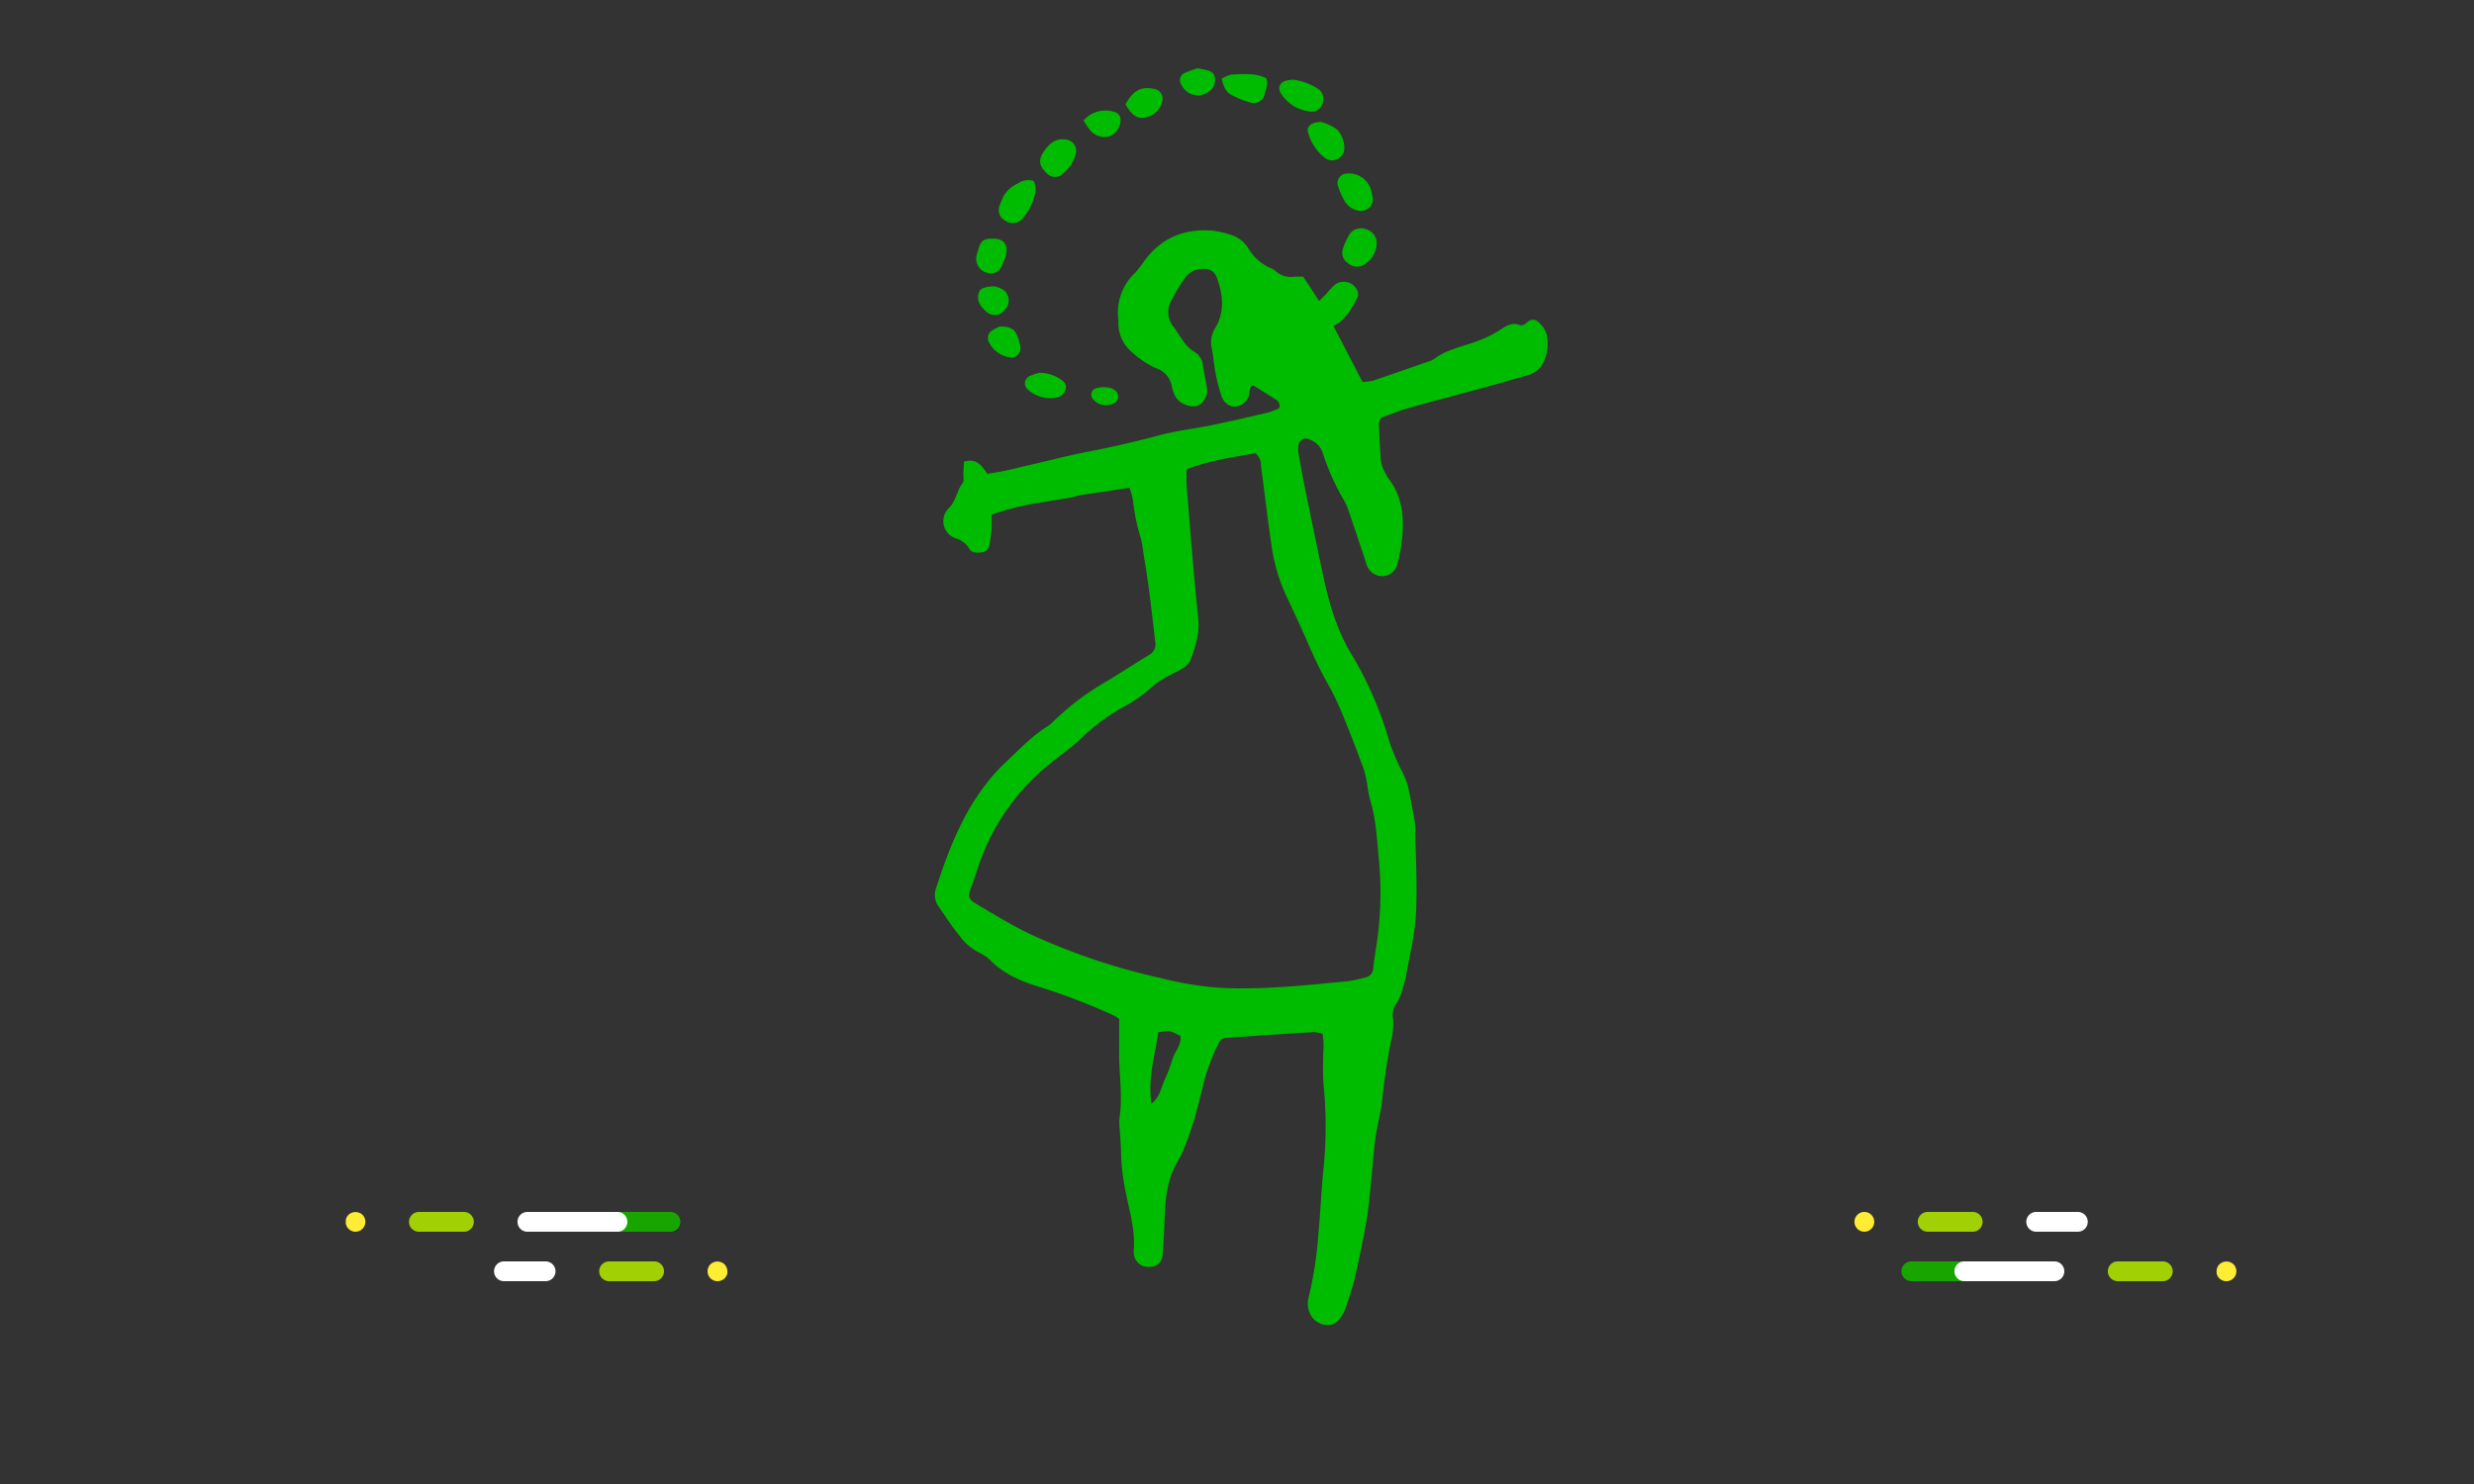 <svg id="Capa_1" data-name="Capa 1" xmlns="http://www.w3.org/2000/svg" viewBox="0 0 500 300"><rect x="0" y="0" width="500" height="300" fill="#333333" stroke="none"/><defs><style>.cls-2{fill:#19a500}.cls-3{fill:#fff}.cls-4{fill:#a1d005}.cls-5{fill:#feec35}.cls-6{fill:#00bc00}</style></defs><path fill="none" d="M0 0h500v300H0z"/><g id="Grupo_6330" data-name="Grupo 6330"><g id="Grupo_6103" data-name="Grupo 6103"><path class="cls-2" d="M135.5 249h-18.21a2 2 0 110-4h18.21a2 2 0 010 4z" id="Línea_651" data-name="Línea 651"/><path class="cls-3" d="M124.79 249h-18.2a2 2 0 010-4h18.2a2 2 0 010 4z" id="Línea_652" data-name="Línea 652"/><path class="cls-4" d="M93.76 249h-9.1a2 2 0 010-4h9.1a2 2 0 110 4z" id="Línea_653" data-name="Línea 653"/><path class="cls-5" d="M71.85 249a2 2 0 01-.76-.15 2.2 2.2 0 01-.65-.44 2.34 2.34 0 01-.25-.3 2.31 2.31 0 01-.18-.35 2.29 2.29 0 01-.12-.37 2.56 2.56 0 010-.39 1.72 1.72 0 010-.39 1.66 1.66 0 01.11-.38 1.83 1.83 0 01.18-.34 2.6 2.6 0 01.25-.31 2.08 2.08 0 012.83 0 2.6 2.6 0 01.25.31 1.83 1.83 0 01.18.34 2.4 2.4 0 01.12.38 2.55 2.55 0 010 .78 2.29 2.29 0 01-.12.37 2.31 2.31 0 01-.18.35 2.34 2.34 0 01-.25.3 2 2 0 01-1.41.59z" id="Línea_654" data-name="Línea 654"/></g><g id="Grupo_6104" data-name="Grupo 6104"><path class="cls-3" d="M110.27 259h-8.42a2 2 0 010-4h8.42a2 2 0 110 4z" id="Línea_652-2" data-name="Línea 652-2"/><path class="cls-4" d="M132.2 259h-9.1a2 2 0 010-4h9.1a2 2 0 110 4z" id="Línea_653-2" data-name="Línea 653-2"/><path class="cls-5" d="M145 259a2 2 0 01-2-2 2 2 0 01.59-1.42 2.07 2.07 0 012.82 0A2 2 0 01147 257a1.72 1.72 0 010 .39 1.58 1.58 0 01-.11.37 1.7 1.7 0 01-.19.35 1.73 1.73 0 01-.25.3 2 2 0 01-1.45.59z" id="Línea_654-2" data-name="Línea 654-2"/></g></g><g id="Grupo_6331" data-name="Grupo 6331"><g id="Grupo_6103-2" data-name="Grupo 6103-2"><path class="cls-2" d="M404.5 259h-18.21a2 2 0 010-4h18.21a2 2 0 110 4z" id="Línea_651-2" data-name="Línea 651-2"/><path class="cls-3" d="M415.2 259H397a2 2 0 010-4h18.2a2 2 0 110 4z" id="Línea_652-3" data-name="Línea 652-3"/><path class="cls-4" d="M437.14 259H428a2 2 0 010-4h9.11a2 2 0 110 4z" id="Línea_653-3" data-name="Línea 653-3"/><path class="cls-5" d="M449.94 259a2 2 0 01-1.42-.59 2.34 2.34 0 01-.25-.3 2.31 2.31 0 01-.18-.35 1.58 1.58 0 01-.11-.37 1.72 1.72 0 010-.39 2 2 0 01.58-1.42 2.08 2.08 0 012.83 0 1.89 1.89 0 01.25.31 1.83 1.83 0 01.18.34 2.4 2.4 0 01.12.38 1.92 1.92 0 010 .78 2.26 2.26 0 01-.11.37 2.37 2.37 0 01-.19.35 2.34 2.34 0 01-.25.3 2 2 0 01-1.45.59z" id="Línea_654-3" data-name="Línea 654-3"/></g><g id="Grupo_6104-2" data-name="Grupo 6104-2"><path class="cls-3" d="M419.94 249h-8.42a2 2 0 010-4h8.42a2 2 0 010 4z" id="Línea_652-4" data-name="Línea 652-4"/><path class="cls-4" d="M398.69 249h-9.1a2 2 0 010-4h9.1a2 2 0 010 4z" id="Línea_653-4" data-name="Línea 653-4"/><path class="cls-5" d="M376.79 249a2 2 0 01-1.41-.59 1.73 1.73 0 01-.25-.3 1.7 1.7 0 01-.19-.35 1.58 1.58 0 01-.11-.37 1.92 1.92 0 010-.78 2.38 2.38 0 01.11-.38 1.86 1.86 0 01.19-.34 1.89 1.89 0 01.25-.31 2.48 2.48 0 01.3-.25 2.31 2.31 0 01.35-.18 1.58 1.58 0 01.37-.11 1.71 1.71 0 01.78 0 1.66 1.66 0 01.38.11 2.21 2.21 0 01.34.18l.31.25a1.83 1.83 0 01.24.31 1.41 1.41 0 01.19.34 1.66 1.66 0 01.11.38 1.92 1.92 0 010 .78 1.58 1.58 0 01-.11.37 2.31 2.31 0 01-.18.35 3.61 3.61 0 01-.25.3 2.42 2.42 0 01-.31.25 2.27 2.27 0 01-.34.19 2.59 2.59 0 01-.37.11 2.71 2.71 0 01-.4.04z" id="Línea_654-4" data-name="Línea 654-4"/></g></g><path class="cls-6" d="M263.39 55.94l3.21 4.91c.58-.57 1-1 1.43-1.4a17.3 17.3 0 011.68-1.84 3 3 0 014.41.77 1.88 1.88 0 01.06 2.07c-1.13 2.11-2.25 4.23-4.69 5.46 2 3.8 3.89 7.47 5.88 11.31a10.2 10.2 0 002.08-.25c3.66-1.23 7.31-2.52 11-3.8a5.12 5.12 0 001.43-.62c2.48-1.91 5.54-2.4 8.35-3.47a23.57 23.57 0 005.05-2.45c1.13-.77 2.3-1.47 3.79-.94.68.23 1.2-.2 1.68-.62a1.52 1.52 0 012.25.14 5.12 5.12 0 011.55 2.27 8.54 8.54 0 01-.93 6.35 5 5 0 01-3 2.06c-2.91.84-5.83 1.67-8.75 2.47-5 1.37-10.09 2.69-15.12 4.11-1.9.54-3.74 1.29-5.65 2a3.57 3.57 0 00-.41 1.17c.09 2.51.2 5 .4 7.51a6.54 6.54 0 00.68 2.07 7.76 7.76 0 00.94 1.63c2.91 3.89 3.15 8.31 2.55 12.88a31.77 31.77 0 01-.86 4.3 3.1 3.1 0 01-2.91 2.45 3.36 3.36 0 01-3.21-2.11c-.24-.57-.38-1.19-.58-1.78-1-3-2-5.94-3-8.91a11.69 11.69 0 00-.95-2.31 49 49 0 01-4.49-10 4.33 4.33 0 00-2.61-2.52 1.52 1.52 0 00-2.23 1.15 5 5 0 000 1.55c.43 2.47.86 4.94 1.37 7.39q1.78 8.74 3.64 17.49c1.18 5.53 2.74 10.9 5.7 15.83a72.48 72.48 0 017.7 17.79 48.11 48.11 0 002.44 5.75 17.66 17.66 0 011.21 2.85c.53 2.24.9 4.51 1.33 6.77A9.06 9.06 0 01286 167c.1 5.85.47 11.71.18 17.53-.2 4.25-1.25 8.46-2 12.68a24.29 24.29 0 01-.92 3.31 7.88 7.88 0 01-1 2.28 4.08 4.08 0 00-.71 3.2 14.52 14.52 0 01-.38 4.34 117 117 0 00-1.84 12.08c-.27 2.59-1 5.12-1.36 7.71-.4 3-.58 6-.89 9-.28 2.59-.48 5.2-.93 7.77-.67 3.81-1.46 7.6-2.32 11.37-.47 2-1.17 4-1.81 6a8.16 8.16 0 01-.82 1.68c-.68 1.13-1.55 2-3 1.91a3.89 3.89 0 01-3.45-2.34 4.72 4.72 0 01-.24-3.36 76.35 76.35 0 001.91-12.39c.45-4.58.61-9.18 1.09-13.75a84.37 84.37 0 000-16.59c-.2-2.18-.09-4.39-.08-6.58a13.24 13.24 0 00-.14-3.85 6.64 6.64 0 00-1.77-.36c-5.43.33-10.85.7-16.27 1.07-.42 0-.83.07-1.25.09a1.82 1.82 0 00-1.73 1.14 43.92 43.92 0 00-2.75 7c-1.2 4.75-2.24 9.57-4.19 14.1a19.82 19.82 0 01-1.21 2.55c-2.1 3.43-2.58 7.23-2.72 11.14-.08 2.29-.21 4.59-.33 6.88a8.68 8.68 0 01-.13 1.25 2.45 2.45 0 01-2.58 2.24 2.88 2.88 0 01-3.17-2.4 3.64 3.64 0 01-.06-.93c.36-3.94-.8-7.67-1.55-11.45a44.13 44.13 0 01-1-7.77c0-2-.22-4-.33-5.94a7.51 7.51 0 010-1.57c.72-4.59-.16-9.18-.06-13.77v-6.26a7.5 7.5 0 00-1.08-.72 129.81 129.81 0 00-14.6-5.64c-3.72-1.1-7.31-2.52-10.16-5.34a9.14 9.14 0 00-2.57-1.79 10.77 10.77 0 01-3.72-3.17c-1.65-2-3-4.14-4.49-6.27a4 4 0 01-.36-3.61c2.47-7.58 5.31-15 10.35-21.32a32.59 32.59 0 013.12-3.51c2.9-2.71 5.63-5.63 9-7.8a5.18 5.18 0 001-.79 54.29 54.29 0 0111.32-8.51c2.76-1.69 5.47-3.47 8.24-5.14a2.46 2.46 0 001.24-2.64c-.42-3.64-.83-7.27-1.31-10.9-.31-2.38-.72-4.75-1.09-7.12a21.51 21.51 0 00-.47-2.78 39.31 39.31 0 01-1.61-7.66 15.69 15.69 0 00-.72-2.7c-3.39.5-6.56 1-9.72 1.46-.72.11-1.42.39-2.14.51-2.15.38-4.32.71-6.48 1.08a53.8 53.8 0 00-9.51 2.38v2.6A27.37 27.37 0 01200 110a1.81 1.81 0 01-1.63 1.67c-.94.08-2 .16-2.52-.82a4.58 4.58 0 00-2.63-2 3.66 3.66 0 01-1.46-6.12c1.51-1.5 1.6-3.56 2.82-5.12.31-.4.1-1.21.13-1.83 0-.82.08-1.63.11-2.44 2.48-.77 3.61.75 4.69 2.44a56 56 0 007.05-1.43c4.39-.94 8.73-2.15 13.14-3 4.93-.94 9.8-2.07 14.65-3.36 3.52-.94 7.19-1.34 10.77-2.08 3.79-.78 7.55-1.66 11.31-2.55a13.88 13.88 0 002.1-.85 1.42 1.42 0 00-.76-1.77c-1.48-1-3-1.89-4.44-2.81-.74.16-.69.7-.78 1.21a4.05 4.05 0 01-.55 1.73c-1.67 2.07-4.25 1.67-5.15-.83a34.41 34.41 0 01-1.22-4.85c-.3-1.53-.4-3.11-.7-4.64a5.44 5.44 0 01.64-4.17c2-3.32 1.65-6.8.34-10.28a2.48 2.48 0 00-2.36-1.72 4.4 4.4 0 00-4.1 1.85 42 42 0 00-2.74 4.56 4.7 4.7 0 00.49 5.3c.79 1.1 1.47 2.28 2.29 3.34a7 7 0 001.82 1.65 3.58 3.58 0 011.8 2.76c.21 1.44.54 2.87.78 4.31a3.6 3.6 0 010 1.53c-.67 2.21-2.15 3.11-4.63 2a3.8 3.8 0 01-2.05-2.28 7.13 7.13 0 01-.37-1.19 4.61 4.61 0 00-3-3.69 17.82 17.82 0 01-5-3.27 7.74 7.74 0 01-2.82-5.74 7.39 7.39 0 000-.94 11 11 0 013.37-9.39 24.12 24.12 0 001.91-2.46c3.48-4.72 8.2-6.6 13.94-6.07a17.55 17.55 0 013.35.79 6.18 6.18 0 013.69 2.74 9.79 9.79 0 004.63 4.08 2.41 2.41 0 01.8.48 4.64 4.64 0 004 1.18c.48-.01.89.02 1.68.02zm-23.57 38.91c0 1.2-.07 2.24 0 3.26.74 9 1.41 17.91 2.35 26.84.32 3.08-.56 5.77-1.57 8.5a3.74 3.74 0 01-1.44 1.57c-.86.58-1.85 1-2.75 1.49a16 16 0 00-3.18 2 29.75 29.75 0 01-6.33 4.49 40.24 40.24 0 00-8.28 6.16c-.68.64-1.38 1.27-2.11 1.86-1.95 1.57-4 3-5.87 4.68a44.82 44.82 0 00-13.07 19.94c-.39 1.19-.79 2.38-1.23 3.55-.76 2.07-.73 2.53 1.1 3.62 3.6 2.13 7.17 4.32 10.94 6.11a129.41 129.41 0 0026.07 8.77 67.79 67.79 0 0012 2c8.71.45 17.33-.49 26-1.34a26.08 26.08 0 003.36-.71 2 2 0 001.74-1.94c.11-1.14.29-2.28.45-3.42a70.67 70.67 0 00.77-17.49c-.45-4.45-.57-9-1.92-13.3a28 28 0 01-.52-2.76 20.71 20.71 0 00-.74-3.36c-1.42-3.82-2.89-7.62-4.44-11.38a56.56 56.56 0 00-2.88-5.91 81.3 81.3 0 01-3.83-7.85c-1.44-3.34-3-6.63-4.55-9.93a36.15 36.15 0 01-2.89-9.9c-.8-5.37-1.42-10.77-2.14-16.15a3.25 3.25 0 00-1.12-2.63c-4.61.8-9.32 1.5-13.92 3.23zm-7.1 128.28c1.83-1.55 1.95-3.32 2.64-4.78A33.85 33.85 0 00237 214c.49-1.54 1.85-2.8 1.56-4.57-2.15-1.13-2.15-1.13-4.48-.75-.56 4.51-2.17 9.03-1.36 14.45zM208.89 36.58a3.68 3.68 0 01.15 3.1 11.06 11.06 0 01-2.47 4.61 2.53 2.53 0 01-3.38.32 2.4 2.4 0 01-1.13-3.15c.22-.58.47-1.14.72-1.71a6.17 6.17 0 012.94-2.66 3.62 3.62 0 013.17-.51zm69.34 12.77a5.27 5.27 0 01-2.52 4.15 2.64 2.64 0 01-3.17-.23 2.5 2.5 0 01-1.15-2.94 12.74 12.74 0 011.42-3.06 2.79 2.79 0 013.33-.9 2.91 2.91 0 012.09 2.98zm-31.34-33.42a6.41 6.41 0 012-.85c2.34-.08 4.74-.39 7 .73.46 1.15 0 2.14-.27 3.1a2.27 2.27 0 01-2.79 1.85 17.2 17.2 0 01-4-1.61c-1.07-.55-1.55-1.63-1.94-3.22zm-29.43 14.99a7.71 7.71 0 01-3.05 4.5 2.18 2.18 0 01-2.83-.37c-1.64-1.54-1.79-2.79-.5-4.6 1.07-1.5 2.39-2.59 4.42-2.22a2.31 2.31 0 011.96 2.69zm43.78-14.82a11.87 11.87 0 015.34 2 2.53 2.53 0 01.57 3.13 2.24 2.24 0 01-2.57 1.29 8 8 0 01-5.64-3.52c-.83-1.29-.31-2.43 1.24-2.76.3-.04.61-.07 1.06-.14zm16.24 24.17a2.46 2.46 0 01-2.78 2.36 4.12 4.12 0 01-3-2.08 16.72 16.72 0 01-1.26-2.84 1.94 1.94 0 011.49-2.6 4.65 4.65 0 015.09 3.11c.22.7.33 1.42.46 2.05zM267 24.65a10.53 10.53 0 013.16 1.48 5.45 5.45 0 011.52 4 2.45 2.45 0 01-3.68 1.95 9.53 9.53 0 01-3.63-5.32c-.37-1.12.63-2.1 2.63-2.11zm-66.19 23.6c1.91 0 2.92 1.16 2.55 3a10.3 10.3 0 01-.93 2.61 2.39 2.39 0 01-3.12 1.24 2.94 2.94 0 01-2-3.12 10.07 10.07 0 01.31-1.2c.58-2.17 1.09-2.57 3.19-2.53zm26.68-27.17c1.49-2.79 3.16-3.67 5.76-3.1a2 2 0 011.64 2.51 4.21 4.21 0 01-3.41 3.24c-1.4.39-2.39-.37-3.22-1.38a9 9 0 01-.77-1.27z"/><path class="cls-6" d="M210 75.36a7.58 7.58 0 014.86 1.71 1.52 1.52 0 01.35 2 2.19 2.19 0 01-1.64 1.31 6.8 6.8 0 01-5.81-1.61 1.61 1.61 0 01.47-2.79 11.23 11.23 0 011.77-.62zM202.07 66c2.27 0 3.11.61 3.69 2.32a11.32 11.32 0 01.46 1.8 1.86 1.86 0 01-2 2.16 5.71 5.71 0 01-4.36-3.11 1.8 1.8 0 01.49-2.25 10.11 10.11 0 011.72-.92zm40.02-52.21l1.46.32c1 .18 1.81.54 2 1.65a2.87 2.87 0 01-1.43 2.89 3.62 3.62 0 01-5.31-1.47 1.58 1.58 0 01.56-2.4 27.09 27.09 0 012.72-.99zM219 24.36a5.79 5.79 0 016-1.79c1.32.29 1.71 1.27 1.34 2.57-.87 3.11-4.18 3.16-5.86 1.36a16.84 16.84 0 01-1.48-2.14zm-18 33.53a6.62 6.62 0 011.77.69 2.7 2.7 0 01.28 4.1 2.5 2.5 0 01-3.81.23 7.23 7.23 0 01-.86-.89 3 3 0 01-.43-3.18c.39-.59 1.32-.94 3.05-.95zm21.74 20.38c1.19 0 2.22.08 2.93 1a1.47 1.47 0 01-.36 2.16 3.41 3.41 0 01-4.26-.58 1.38 1.38 0 01.61-2.41 9.11 9.11 0 011.08-.17z"/></svg>